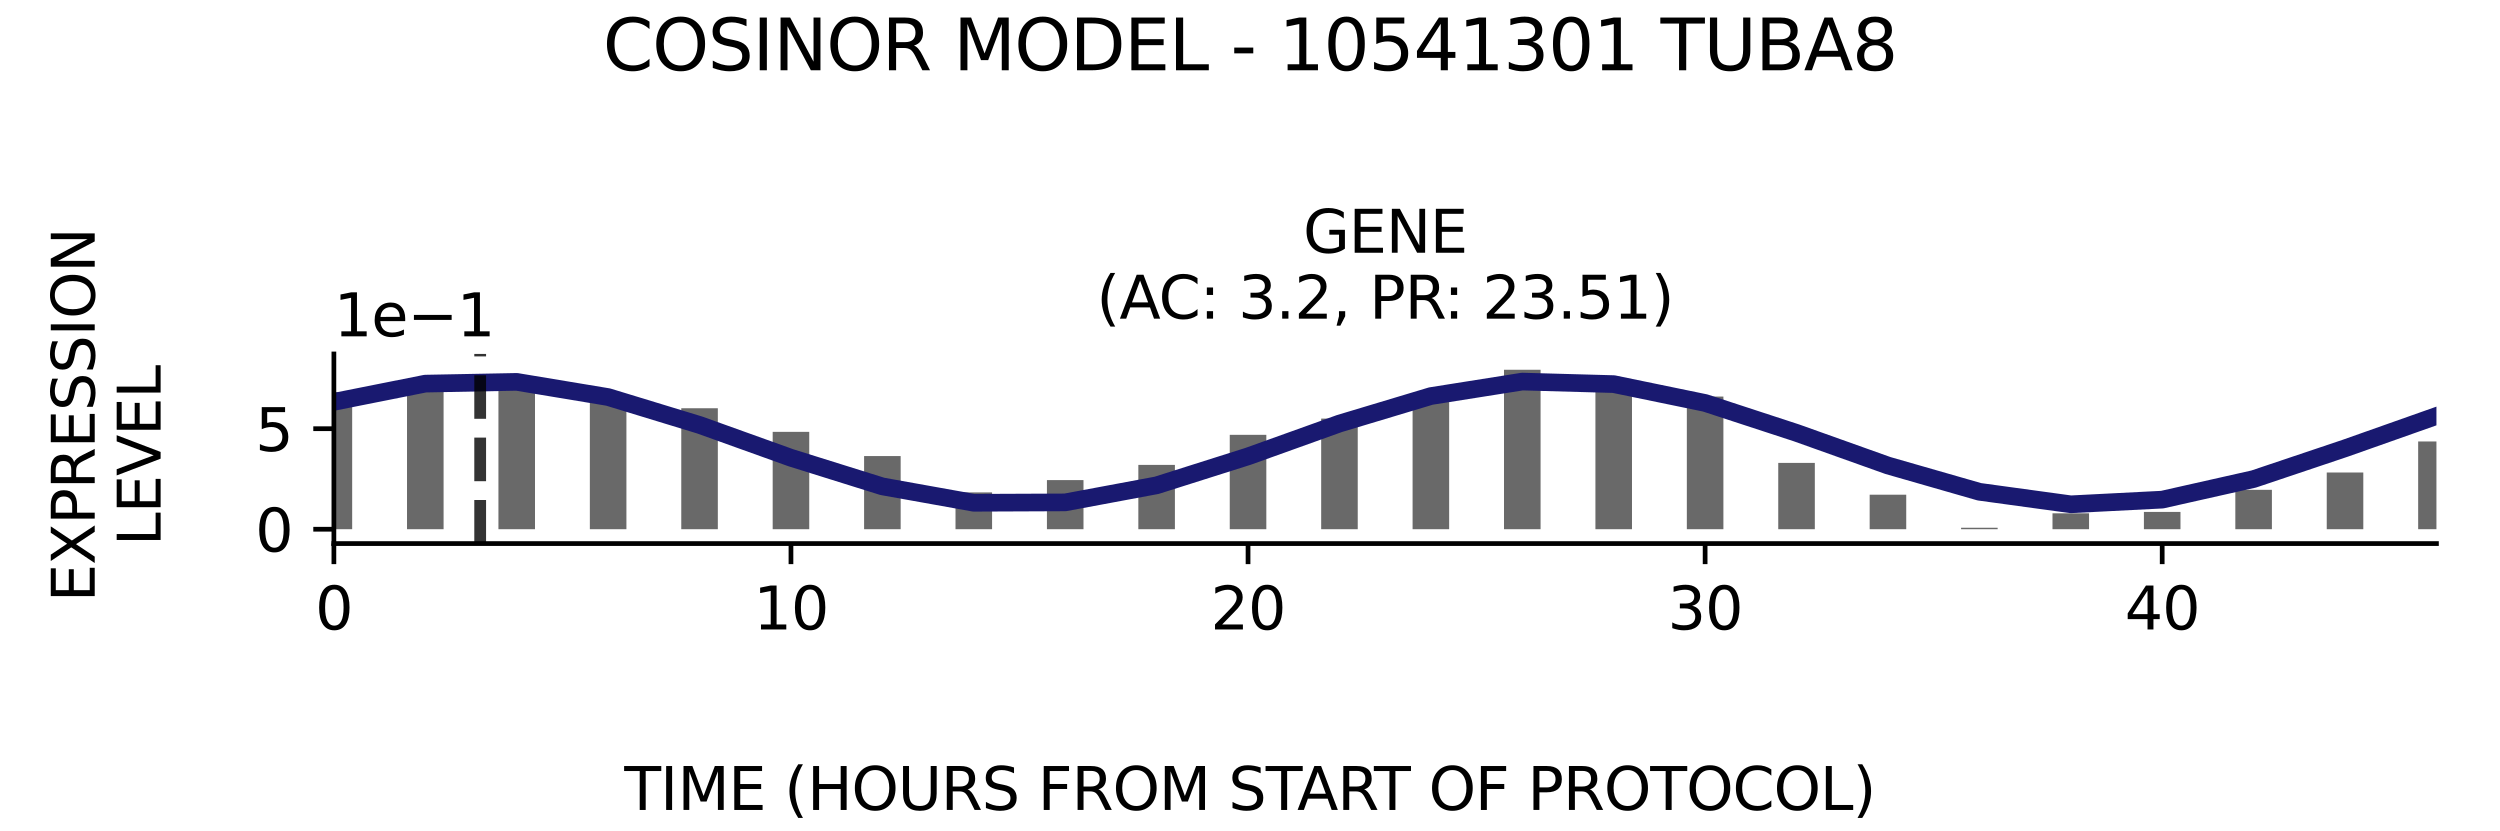 <?xml version="1.0" encoding="utf-8" standalone="no"?>
<!DOCTYPE svg PUBLIC "-//W3C//DTD SVG 1.1//EN"
  "http://www.w3.org/Graphics/SVG/1.1/DTD/svg11.dtd">
<svg xmlns:xlink="http://www.w3.org/1999/xlink" width="424.8pt" height="141.12pt" viewBox="0 0 424.8 141.12" xmlns="http://www.w3.org/2000/svg" version="1.1">
 <defs>
  <style type="text/css">*{stroke-linejoin: round; stroke-linecap: butt}</style>
 </defs>
 <g id="figure_1">
  <g id="patch_1">
   <path d="M 0 141.12 
L 424.8 141.12 
L 424.8 0 
L 0 0 
z
" style="fill: #ffffff"/>
  </g>
  <g id="axes_1">
   <g id="patch_2">
    <path d="M 56.734 92.36 
L 414 92.36 
L 414 60.144 
L 56.734 60.144 
z
" style="fill: #ffffff"/>
   </g>
   <g id="patch_3">
    <path d="M 53.627 89.924 
L 59.841 89.924 
L 59.841 66.644 
L 53.627 66.644 
z
" clip-path="url(#p36e1aa0101)" style="fill: #696969"/>
   </g>
   <g id="patch_4">
    <path d="M 69.161 89.924 
L 75.374 89.924 
L 75.374 64.8 
L 69.161 64.8 
z
" clip-path="url(#p36e1aa0101)" style="fill: #696969"/>
   </g>
   <g id="patch_5">
    <path d="M 84.694 89.924 
L 90.907 89.924 
L 90.907 65.281 
L 84.694 65.281 
z
" clip-path="url(#p36e1aa0101)" style="fill: #696969"/>
   </g>
   <g id="patch_6">
    <path d="M 100.227 89.924 
L 106.441 89.924 
L 106.441 67.302 
L 100.227 67.302 
z
" clip-path="url(#p36e1aa0101)" style="fill: #696969"/>
   </g>
   <g id="patch_7">
    <path d="M 115.761 89.924 
L 121.974 89.924 
L 121.974 69.37 
L 115.761 69.37 
z
" clip-path="url(#p36e1aa0101)" style="fill: #696969"/>
   </g>
   <g id="patch_8">
    <path d="M 131.294 89.924 
L 137.507 89.924 
L 137.507 73.38 
L 131.294 73.38 
z
" clip-path="url(#p36e1aa0101)" style="fill: #696969"/>
   </g>
   <g id="patch_9">
    <path d="M 146.827 89.924 
L 153.04 89.924 
L 153.04 77.495 
L 146.827 77.495 
z
" clip-path="url(#p36e1aa0101)" style="fill: #696969"/>
   </g>
   <g id="patch_10">
    <path d="M 162.36 89.924 
L 168.574 89.924 
L 168.574 83.67 
L 162.36 83.67 
z
" clip-path="url(#p36e1aa0101)" style="fill: #696969"/>
   </g>
   <g id="patch_11">
    <path d="M 177.894 89.924 
L 184.107 89.924 
L 184.107 81.578 
L 177.894 81.578 
z
" clip-path="url(#p36e1aa0101)" style="fill: #696969"/>
   </g>
   <g id="patch_12">
    <path d="M 193.427 89.924 
L 199.64 89.924 
L 199.64 78.995 
L 193.427 78.995 
z
" clip-path="url(#p36e1aa0101)" style="fill: #696969"/>
   </g>
   <g id="patch_13">
    <path d="M 208.96 89.924 
L 215.174 89.924 
L 215.174 73.885 
L 208.96 73.885 
z
" clip-path="url(#p36e1aa0101)" style="fill: #696969"/>
   </g>
   <g id="patch_14">
    <path d="M 224.494 89.924 
L 230.707 89.924 
L 230.707 71.128 
L 224.494 71.128 
z
" clip-path="url(#p36e1aa0101)" style="fill: #696969"/>
   </g>
   <g id="patch_15">
    <path d="M 240.027 89.924 
L 246.24 89.924 
L 246.24 67.968 
L 240.027 67.968 
z
" clip-path="url(#p36e1aa0101)" style="fill: #696969"/>
   </g>
   <g id="patch_16">
    <path d="M 255.56 89.924 
L 261.774 89.924 
L 261.774 62.829 
L 255.56 62.829 
z
" clip-path="url(#p36e1aa0101)" style="fill: #696969"/>
   </g>
   <g id="patch_17">
    <path d="M 271.094 89.924 
L 277.307 89.924 
L 277.307 65.321 
L 271.094 65.321 
z
" clip-path="url(#p36e1aa0101)" style="fill: #696969"/>
   </g>
   <g id="patch_18">
    <path d="M 286.627 89.924 
L 292.84 89.924 
L 292.84 67.383 
L 286.627 67.383 
z
" clip-path="url(#p36e1aa0101)" style="fill: #696969"/>
   </g>
   <g id="patch_19">
    <path d="M 302.16 89.924 
L 308.374 89.924 
L 308.374 78.656 
L 302.16 78.656 
z
" clip-path="url(#p36e1aa0101)" style="fill: #696969"/>
   </g>
   <g id="patch_20">
    <path d="M 317.694 89.924 
L 323.907 89.924 
L 323.907 84.059 
L 317.694 84.059 
z
" clip-path="url(#p36e1aa0101)" style="fill: #696969"/>
   </g>
   <g id="patch_21">
    <path d="M 333.227 89.924 
L 339.44 89.924 
L 339.44 89.675 
L 333.227 89.675 
z
" clip-path="url(#p36e1aa0101)" style="fill: #696969"/>
   </g>
   <g id="patch_22">
    <path d="M 348.76 89.924 
L 354.973 89.924 
L 354.973 87.223 
L 348.76 87.223 
z
" clip-path="url(#p36e1aa0101)" style="fill: #696969"/>
   </g>
   <g id="patch_23">
    <path d="M 364.293 89.924 
L 370.507 89.924 
L 370.507 86.986 
L 364.293 86.986 
z
" clip-path="url(#p36e1aa0101)" style="fill: #696969"/>
   </g>
   <g id="patch_24">
    <path d="M 379.827 89.924 
L 386.04 89.924 
L 386.04 83.23 
L 379.827 83.23 
z
" clip-path="url(#p36e1aa0101)" style="fill: #696969"/>
   </g>
   <g id="patch_25">
    <path d="M 395.36 89.924 
L 401.573 89.924 
L 401.573 80.288 
L 395.36 80.288 
z
" clip-path="url(#p36e1aa0101)" style="fill: #696969"/>
   </g>
   <g id="patch_26">
    <path d="M 410.893 89.924 
L 417.107 89.924 
L 417.107 75.017 
L 410.893 75.017 
z
" clip-path="url(#p36e1aa0101)" style="fill: #696969"/>
   </g>
   <g id="matplotlib.axis_1">
    <g id="xtick_1">
     <g id="line2d_1">
      <defs>
       <path id="m641d33c08c" d="M 0 0 
L 0 3.5 
" style="stroke: #000000; stroke-width: 0.8"/>
      </defs>
      <g>
       <use xlink:href="#m641d33c08c" x="56.734" y="92.36" style="stroke: #000000; stroke-width: 0.8"/>
      </g>
     </g>
     <g id="text_1">
      <!-- 0 -->
      <g transform="translate(53.553 106.958) scale(0.1 -0.1)">
       <defs>
        <path id="DejaVuSans-30" d="M 2034 4250 
Q 1547 4250 1301 3770 
Q 1056 3291 1056 2328 
Q 1056 1369 1301 889 
Q 1547 409 2034 409 
Q 2525 409 2770 889 
Q 3016 1369 3016 2328 
Q 3016 3291 2770 3770 
Q 2525 4250 2034 4250 
z
M 2034 4750 
Q 2819 4750 3233 4129 
Q 3647 3509 3647 2328 
Q 3647 1150 3233 529 
Q 2819 -91 2034 -91 
Q 1250 -91 836 529 
Q 422 1150 422 2328 
Q 422 3509 836 4129 
Q 1250 4750 2034 4750 
z
" transform="scale(0.016)"/>
       </defs>
       <use xlink:href="#DejaVuSans-30"/>
      </g>
     </g>
    </g>
    <g id="xtick_2">
     <g id="line2d_2">
      <g>
       <use xlink:href="#m641d33c08c" x="134.401" y="92.36" style="stroke: #000000; stroke-width: 0.8"/>
      </g>
     </g>
     <g id="text_2">
      <!-- 10 -->
      <g transform="translate(128.038 106.958) scale(0.1 -0.1)">
       <defs>
        <path id="DejaVuSans-31" d="M 794 531 
L 1825 531 
L 1825 4091 
L 703 3866 
L 703 4441 
L 1819 4666 
L 2450 4666 
L 2450 531 
L 3481 531 
L 3481 0 
L 794 0 
L 794 531 
z
" transform="scale(0.016)"/>
       </defs>
       <use xlink:href="#DejaVuSans-31"/>
       <use xlink:href="#DejaVuSans-30" x="63.623"/>
      </g>
     </g>
    </g>
    <g id="xtick_3">
     <g id="line2d_3">
      <g>
       <use xlink:href="#m641d33c08c" x="212.067" y="92.36" style="stroke: #000000; stroke-width: 0.8"/>
      </g>
     </g>
     <g id="text_3">
      <!-- 20 -->
      <g transform="translate(205.705 106.958) scale(0.1 -0.1)">
       <defs>
        <path id="DejaVuSans-32" d="M 1228 531 
L 3431 531 
L 3431 0 
L 469 0 
L 469 531 
Q 828 903 1448 1529 
Q 2069 2156 2228 2338 
Q 2531 2678 2651 2914 
Q 2772 3150 2772 3378 
Q 2772 3750 2511 3984 
Q 2250 4219 1831 4219 
Q 1534 4219 1204 4116 
Q 875 4013 500 3803 
L 500 4441 
Q 881 4594 1212 4672 
Q 1544 4750 1819 4750 
Q 2544 4750 2975 4387 
Q 3406 4025 3406 3419 
Q 3406 3131 3298 2873 
Q 3191 2616 2906 2266 
Q 2828 2175 2409 1742 
Q 1991 1309 1228 531 
z
" transform="scale(0.016)"/>
       </defs>
       <use xlink:href="#DejaVuSans-32"/>
       <use xlink:href="#DejaVuSans-30" x="63.623"/>
      </g>
     </g>
    </g>
    <g id="xtick_4">
     <g id="line2d_4">
      <g>
       <use xlink:href="#m641d33c08c" x="289.734" y="92.36" style="stroke: #000000; stroke-width: 0.8"/>
      </g>
     </g>
     <g id="text_4">
      <!-- 30 -->
      <g transform="translate(283.371 106.958) scale(0.1 -0.1)">
       <defs>
        <path id="DejaVuSans-33" d="M 2597 2516 
Q 3050 2419 3304 2112 
Q 3559 1806 3559 1356 
Q 3559 666 3084 287 
Q 2609 -91 1734 -91 
Q 1441 -91 1130 -33 
Q 819 25 488 141 
L 488 750 
Q 750 597 1062 519 
Q 1375 441 1716 441 
Q 2309 441 2620 675 
Q 2931 909 2931 1356 
Q 2931 1769 2642 2001 
Q 2353 2234 1838 2234 
L 1294 2234 
L 1294 2753 
L 1863 2753 
Q 2328 2753 2575 2939 
Q 2822 3125 2822 3475 
Q 2822 3834 2567 4026 
Q 2313 4219 1838 4219 
Q 1578 4219 1281 4162 
Q 984 4106 628 3988 
L 628 4550 
Q 988 4650 1302 4700 
Q 1616 4750 1894 4750 
Q 2613 4750 3031 4423 
Q 3450 4097 3450 3541 
Q 3450 3153 3228 2886 
Q 3006 2619 2597 2516 
z
" transform="scale(0.016)"/>
       </defs>
       <use xlink:href="#DejaVuSans-33"/>
       <use xlink:href="#DejaVuSans-30" x="63.623"/>
      </g>
     </g>
    </g>
    <g id="xtick_5">
     <g id="line2d_5">
      <g>
       <use xlink:href="#m641d33c08c" x="367.4" y="92.36" style="stroke: #000000; stroke-width: 0.8"/>
      </g>
     </g>
     <g id="text_5">
      <!-- 40 -->
      <g transform="translate(361.038 106.958) scale(0.1 -0.1)">
       <defs>
        <path id="DejaVuSans-34" d="M 2419 4116 
L 825 1625 
L 2419 1625 
L 2419 4116 
z
M 2253 4666 
L 3047 4666 
L 3047 1625 
L 3713 1625 
L 3713 1100 
L 3047 1100 
L 3047 0 
L 2419 0 
L 2419 1100 
L 313 1100 
L 313 1709 
L 2253 4666 
z
" transform="scale(0.016)"/>
       </defs>
       <use xlink:href="#DejaVuSans-34"/>
       <use xlink:href="#DejaVuSans-30" x="63.623"/>
      </g>
     </g>
    </g>
   </g>
   <g id="matplotlib.axis_2">
    <g id="ytick_1">
     <g id="line2d_6">
      <defs>
       <path id="md3976549a5" d="M 0 0 
L -3.5 0 
" style="stroke: #000000; stroke-width: 0.8"/>
      </defs>
      <g>
       <use xlink:href="#md3976549a5" x="56.734" y="89.924" style="stroke: #000000; stroke-width: 0.8"/>
      </g>
     </g>
     <g id="text_6">
      <!-- 0 -->
      <g transform="translate(43.371 93.723) scale(0.1 -0.1)">
       <use xlink:href="#DejaVuSans-30"/>
      </g>
     </g>
    </g>
    <g id="ytick_2">
     <g id="line2d_7">
      <g>
       <use xlink:href="#md3976549a5" x="56.734" y="72.844" style="stroke: #000000; stroke-width: 0.8"/>
      </g>
     </g>
     <g id="text_7">
      <!-- 5 -->
      <g transform="translate(43.371 76.643) scale(0.1 -0.1)">
       <defs>
        <path id="DejaVuSans-35" d="M 691 4666 
L 3169 4666 
L 3169 4134 
L 1269 4134 
L 1269 2991 
Q 1406 3038 1543 3061 
Q 1681 3084 1819 3084 
Q 2600 3084 3056 2656 
Q 3513 2228 3513 1497 
Q 3513 744 3044 326 
Q 2575 -91 1722 -91 
Q 1428 -91 1123 -41 
Q 819 9 494 109 
L 494 744 
Q 775 591 1075 516 
Q 1375 441 1709 441 
Q 2250 441 2565 725 
Q 2881 1009 2881 1497 
Q 2881 1984 2565 2268 
Q 2250 2553 1709 2553 
Q 1456 2553 1204 2497 
Q 953 2441 691 2322 
L 691 4666 
z
" transform="scale(0.016)"/>
       </defs>
       <use xlink:href="#DejaVuSans-35"/>
      </g>
     </g>
    </g>
    <g id="text_8">
     <!-- 1e−1 -->
     <g transform="translate(56.734 57.144) scale(0.1 -0.1)">
      <defs>
       <path id="DejaVuSans-65" d="M 3597 1894 
L 3597 1613 
L 953 1613 
Q 991 1019 1311 708 
Q 1631 397 2203 397 
Q 2534 397 2845 478 
Q 3156 559 3463 722 
L 3463 178 
Q 3153 47 2828 -22 
Q 2503 -91 2169 -91 
Q 1331 -91 842 396 
Q 353 884 353 1716 
Q 353 2575 817 3079 
Q 1281 3584 2069 3584 
Q 2775 3584 3186 3129 
Q 3597 2675 3597 1894 
z
M 3022 2063 
Q 3016 2534 2758 2815 
Q 2500 3097 2075 3097 
Q 1594 3097 1305 2825 
Q 1016 2553 972 2059 
L 3022 2063 
z
" transform="scale(0.016)"/>
       <path id="DejaVuSans-2212" d="M 678 2272 
L 4684 2272 
L 4684 1741 
L 678 1741 
L 678 2272 
z
" transform="scale(0.016)"/>
      </defs>
      <use xlink:href="#DejaVuSans-31"/>
      <use xlink:href="#DejaVuSans-65" x="63.623"/>
      <use xlink:href="#DejaVuSans-2212" x="125.146"/>
      <use xlink:href="#DejaVuSans-31" x="208.936"/>
     </g>
    </g>
   </g>
   <g id="line2d_8">
    <path d="M 56.734 68.281 
L 72.267 65.186 
L 87.801 64.887 
L 103.334 67.468 
L 118.867 72.209 
L 134.401 77.787 
L 149.934 82.646 
L 165.467 85.431 
L 181 85.365 
L 196.534 82.466 
L 212.067 77.543 
L 227.6 71.969 
L 243.134 67.299 
L 258.667 64.837 
L 274.2 65.268 
L 289.734 68.472 
L 305.267 73.557 
L 320.8 79.102 
L 336.333 83.562 
L 351.867 85.692 
L 367.4 84.898 
L 382.933 81.401 
L 398.467 76.177 
L 414 70.684 
" clip-path="url(#p36e1aa0101)" style="fill: none; stroke: #191970; stroke-width: 3; stroke-linecap: square"/>
   </g>
   <g id="line2d_9">
    <path d="M 81.592 92.36 
L 81.592 60.144 
" clip-path="url(#p36e1aa0101)" style="fill: none; stroke-dasharray: 7.4,3.2; stroke-dashoffset: 0; stroke: #000000; stroke-opacity: 0.8; stroke-width: 2"/>
   </g>
   <g id="patch_27">
    <path d="M 56.734 92.36 
L 56.734 60.144 
" style="fill: none; stroke: #000000; stroke-width: 0.8; stroke-linejoin: miter; stroke-linecap: square"/>
   </g>
   <g id="patch_28">
    <path d="M 56.734 92.36 
L 414 92.36 
" style="fill: none; stroke: #000000; stroke-width: 0.8; stroke-linejoin: miter; stroke-linecap: square"/>
   </g>
   <g id="text_9">
    <!-- GENE -->
    <g transform="translate(221.433 42.946) scale(0.1 -0.1)">
     <defs>
      <path id="DejaVuSans-47" d="M 3809 666 
L 3809 1919 
L 2778 1919 
L 2778 2438 
L 4434 2438 
L 4434 434 
Q 4069 175 3628 42 
Q 3188 -91 2688 -91 
Q 1594 -91 976 548 
Q 359 1188 359 2328 
Q 359 3472 976 4111 
Q 1594 4750 2688 4750 
Q 3144 4750 3555 4637 
Q 3966 4525 4313 4306 
L 4313 3634 
Q 3963 3931 3569 4081 
Q 3175 4231 2741 4231 
Q 1884 4231 1454 3753 
Q 1025 3275 1025 2328 
Q 1025 1384 1454 906 
Q 1884 428 2741 428 
Q 3075 428 3337 486 
Q 3600 544 3809 666 
z
" transform="scale(0.016)"/>
      <path id="DejaVuSans-45" d="M 628 4666 
L 3578 4666 
L 3578 4134 
L 1259 4134 
L 1259 2753 
L 3481 2753 
L 3481 2222 
L 1259 2222 
L 1259 531 
L 3634 531 
L 3634 0 
L 628 0 
L 628 4666 
z
" transform="scale(0.016)"/>
      <path id="DejaVuSans-4e" d="M 628 4666 
L 1478 4666 
L 3547 763 
L 3547 4666 
L 4159 4666 
L 4159 0 
L 3309 0 
L 1241 3903 
L 1241 0 
L 628 0 
L 628 4666 
z
" transform="scale(0.016)"/>
     </defs>
     <use xlink:href="#DejaVuSans-47"/>
     <use xlink:href="#DejaVuSans-45" x="77.49"/>
     <use xlink:href="#DejaVuSans-4e" x="140.674"/>
     <use xlink:href="#DejaVuSans-45" x="215.479"/>
    </g>
    <!-- (AC: 3.2, PR: 23.51) -->
    <g transform="translate(186.318 54.144) scale(0.1 -0.1)">
     <defs>
      <path id="DejaVuSans-28" d="M 1984 4856 
Q 1566 4138 1362 3434 
Q 1159 2731 1159 2009 
Q 1159 1288 1364 580 
Q 1569 -128 1984 -844 
L 1484 -844 
Q 1016 -109 783 600 
Q 550 1309 550 2009 
Q 550 2706 781 3412 
Q 1013 4119 1484 4856 
L 1984 4856 
z
" transform="scale(0.016)"/>
      <path id="DejaVuSans-41" d="M 2188 4044 
L 1331 1722 
L 3047 1722 
L 2188 4044 
z
M 1831 4666 
L 2547 4666 
L 4325 0 
L 3669 0 
L 3244 1197 
L 1141 1197 
L 716 0 
L 50 0 
L 1831 4666 
z
" transform="scale(0.016)"/>
      <path id="DejaVuSans-43" d="M 4122 4306 
L 4122 3641 
Q 3803 3938 3442 4084 
Q 3081 4231 2675 4231 
Q 1875 4231 1450 3742 
Q 1025 3253 1025 2328 
Q 1025 1406 1450 917 
Q 1875 428 2675 428 
Q 3081 428 3442 575 
Q 3803 722 4122 1019 
L 4122 359 
Q 3791 134 3420 21 
Q 3050 -91 2638 -91 
Q 1578 -91 968 557 
Q 359 1206 359 2328 
Q 359 3453 968 4101 
Q 1578 4750 2638 4750 
Q 3056 4750 3426 4639 
Q 3797 4528 4122 4306 
z
" transform="scale(0.016)"/>
      <path id="DejaVuSans-3a" d="M 750 794 
L 1409 794 
L 1409 0 
L 750 0 
L 750 794 
z
M 750 3309 
L 1409 3309 
L 1409 2516 
L 750 2516 
L 750 3309 
z
" transform="scale(0.016)"/>
      <path id="DejaVuSans-20" transform="scale(0.016)"/>
      <path id="DejaVuSans-2e" d="M 684 794 
L 1344 794 
L 1344 0 
L 684 0 
L 684 794 
z
" transform="scale(0.016)"/>
      <path id="DejaVuSans-2c" d="M 750 794 
L 1409 794 
L 1409 256 
L 897 -744 
L 494 -744 
L 750 256 
L 750 794 
z
" transform="scale(0.016)"/>
      <path id="DejaVuSans-50" d="M 1259 4147 
L 1259 2394 
L 2053 2394 
Q 2494 2394 2734 2622 
Q 2975 2850 2975 3272 
Q 2975 3691 2734 3919 
Q 2494 4147 2053 4147 
L 1259 4147 
z
M 628 4666 
L 2053 4666 
Q 2838 4666 3239 4311 
Q 3641 3956 3641 3272 
Q 3641 2581 3239 2228 
Q 2838 1875 2053 1875 
L 1259 1875 
L 1259 0 
L 628 0 
L 628 4666 
z
" transform="scale(0.016)"/>
      <path id="DejaVuSans-52" d="M 2841 2188 
Q 3044 2119 3236 1894 
Q 3428 1669 3622 1275 
L 4263 0 
L 3584 0 
L 2988 1197 
Q 2756 1666 2539 1819 
Q 2322 1972 1947 1972 
L 1259 1972 
L 1259 0 
L 628 0 
L 628 4666 
L 2053 4666 
Q 2853 4666 3247 4331 
Q 3641 3997 3641 3322 
Q 3641 2881 3436 2590 
Q 3231 2300 2841 2188 
z
M 1259 4147 
L 1259 2491 
L 2053 2491 
Q 2509 2491 2742 2702 
Q 2975 2913 2975 3322 
Q 2975 3731 2742 3939 
Q 2509 4147 2053 4147 
L 1259 4147 
z
" transform="scale(0.016)"/>
      <path id="DejaVuSans-29" d="M 513 4856 
L 1013 4856 
Q 1481 4119 1714 3412 
Q 1947 2706 1947 2009 
Q 1947 1309 1714 600 
Q 1481 -109 1013 -844 
L 513 -844 
Q 928 -128 1133 580 
Q 1338 1288 1338 2009 
Q 1338 2731 1133 3434 
Q 928 4138 513 4856 
z
" transform="scale(0.016)"/>
     </defs>
     <use xlink:href="#DejaVuSans-28"/>
     <use xlink:href="#DejaVuSans-41" x="39.014"/>
     <use xlink:href="#DejaVuSans-43" x="105.672"/>
     <use xlink:href="#DejaVuSans-3a" x="175.496"/>
     <use xlink:href="#DejaVuSans-20" x="209.188"/>
     <use xlink:href="#DejaVuSans-33" x="240.975"/>
     <use xlink:href="#DejaVuSans-2e" x="304.598"/>
     <use xlink:href="#DejaVuSans-32" x="336.385"/>
     <use xlink:href="#DejaVuSans-2c" x="400.008"/>
     <use xlink:href="#DejaVuSans-20" x="431.795"/>
     <use xlink:href="#DejaVuSans-50" x="463.582"/>
     <use xlink:href="#DejaVuSans-52" x="523.885"/>
     <use xlink:href="#DejaVuSans-3a" x="590.242"/>
     <use xlink:href="#DejaVuSans-20" x="623.934"/>
     <use xlink:href="#DejaVuSans-32" x="655.721"/>
     <use xlink:href="#DejaVuSans-33" x="719.344"/>
     <use xlink:href="#DejaVuSans-2e" x="782.967"/>
     <use xlink:href="#DejaVuSans-35" x="814.754"/>
     <use xlink:href="#DejaVuSans-31" x="878.377"/>
     <use xlink:href="#DejaVuSans-29" x="942"/>
    </g>
   </g>
  </g>
  <g id="text_10">
   <!-- COSINOR MODEL - 10541301 TUBA8 -->
   <g transform="translate(102.446 11.941) scale(0.12 -0.12)">
    <defs>
     <path id="DejaVuSans-4f" d="M 2522 4238 
Q 1834 4238 1429 3725 
Q 1025 3213 1025 2328 
Q 1025 1447 1429 934 
Q 1834 422 2522 422 
Q 3209 422 3611 934 
Q 4013 1447 4013 2328 
Q 4013 3213 3611 3725 
Q 3209 4238 2522 4238 
z
M 2522 4750 
Q 3503 4750 4090 4092 
Q 4678 3434 4678 2328 
Q 4678 1225 4090 567 
Q 3503 -91 2522 -91 
Q 1538 -91 948 565 
Q 359 1222 359 2328 
Q 359 3434 948 4092 
Q 1538 4750 2522 4750 
z
" transform="scale(0.016)"/>
     <path id="DejaVuSans-53" d="M 3425 4513 
L 3425 3897 
Q 3066 4069 2747 4153 
Q 2428 4238 2131 4238 
Q 1616 4238 1336 4038 
Q 1056 3838 1056 3469 
Q 1056 3159 1242 3001 
Q 1428 2844 1947 2747 
L 2328 2669 
Q 3034 2534 3370 2195 
Q 3706 1856 3706 1288 
Q 3706 609 3251 259 
Q 2797 -91 1919 -91 
Q 1588 -91 1214 -16 
Q 841 59 441 206 
L 441 856 
Q 825 641 1194 531 
Q 1563 422 1919 422 
Q 2459 422 2753 634 
Q 3047 847 3047 1241 
Q 3047 1584 2836 1778 
Q 2625 1972 2144 2069 
L 1759 2144 
Q 1053 2284 737 2584 
Q 422 2884 422 3419 
Q 422 4038 858 4394 
Q 1294 4750 2059 4750 
Q 2388 4750 2728 4690 
Q 3069 4631 3425 4513 
z
" transform="scale(0.016)"/>
     <path id="DejaVuSans-49" d="M 628 4666 
L 1259 4666 
L 1259 0 
L 628 0 
L 628 4666 
z
" transform="scale(0.016)"/>
     <path id="DejaVuSans-4d" d="M 628 4666 
L 1569 4666 
L 2759 1491 
L 3956 4666 
L 4897 4666 
L 4897 0 
L 4281 0 
L 4281 4097 
L 3078 897 
L 2444 897 
L 1241 4097 
L 1241 0 
L 628 0 
L 628 4666 
z
" transform="scale(0.016)"/>
     <path id="DejaVuSans-44" d="M 1259 4147 
L 1259 519 
L 2022 519 
Q 2988 519 3436 956 
Q 3884 1394 3884 2338 
Q 3884 3275 3436 3711 
Q 2988 4147 2022 4147 
L 1259 4147 
z
M 628 4666 
L 1925 4666 
Q 3281 4666 3915 4102 
Q 4550 3538 4550 2338 
Q 4550 1131 3912 565 
Q 3275 0 1925 0 
L 628 0 
L 628 4666 
z
" transform="scale(0.016)"/>
     <path id="DejaVuSans-4c" d="M 628 4666 
L 1259 4666 
L 1259 531 
L 3531 531 
L 3531 0 
L 628 0 
L 628 4666 
z
" transform="scale(0.016)"/>
     <path id="DejaVuSans-2d" d="M 313 2009 
L 1997 2009 
L 1997 1497 
L 313 1497 
L 313 2009 
z
" transform="scale(0.016)"/>
     <path id="DejaVuSans-54" d="M -19 4666 
L 3928 4666 
L 3928 4134 
L 2272 4134 
L 2272 0 
L 1638 0 
L 1638 4134 
L -19 4134 
L -19 4666 
z
" transform="scale(0.016)"/>
     <path id="DejaVuSans-55" d="M 556 4666 
L 1191 4666 
L 1191 1831 
Q 1191 1081 1462 751 
Q 1734 422 2344 422 
Q 2950 422 3222 751 
Q 3494 1081 3494 1831 
L 3494 4666 
L 4128 4666 
L 4128 1753 
Q 4128 841 3676 375 
Q 3225 -91 2344 -91 
Q 1459 -91 1007 375 
Q 556 841 556 1753 
L 556 4666 
z
" transform="scale(0.016)"/>
     <path id="DejaVuSans-42" d="M 1259 2228 
L 1259 519 
L 2272 519 
Q 2781 519 3026 730 
Q 3272 941 3272 1375 
Q 3272 1813 3026 2020 
Q 2781 2228 2272 2228 
L 1259 2228 
z
M 1259 4147 
L 1259 2741 
L 2194 2741 
Q 2656 2741 2882 2914 
Q 3109 3088 3109 3444 
Q 3109 3797 2882 3972 
Q 2656 4147 2194 4147 
L 1259 4147 
z
M 628 4666 
L 2241 4666 
Q 2963 4666 3353 4366 
Q 3744 4066 3744 3513 
Q 3744 3084 3544 2831 
Q 3344 2578 2956 2516 
Q 3422 2416 3680 2098 
Q 3938 1781 3938 1306 
Q 3938 681 3513 340 
Q 3088 0 2303 0 
L 628 0 
L 628 4666 
z
" transform="scale(0.016)"/>
     <path id="DejaVuSans-38" d="M 2034 2216 
Q 1584 2216 1326 1975 
Q 1069 1734 1069 1313 
Q 1069 891 1326 650 
Q 1584 409 2034 409 
Q 2484 409 2743 651 
Q 3003 894 3003 1313 
Q 3003 1734 2745 1975 
Q 2488 2216 2034 2216 
z
M 1403 2484 
Q 997 2584 770 2862 
Q 544 3141 544 3541 
Q 544 4100 942 4425 
Q 1341 4750 2034 4750 
Q 2731 4750 3128 4425 
Q 3525 4100 3525 3541 
Q 3525 3141 3298 2862 
Q 3072 2584 2669 2484 
Q 3125 2378 3379 2068 
Q 3634 1759 3634 1313 
Q 3634 634 3220 271 
Q 2806 -91 2034 -91 
Q 1263 -91 848 271 
Q 434 634 434 1313 
Q 434 1759 690 2068 
Q 947 2378 1403 2484 
z
M 1172 3481 
Q 1172 3119 1398 2916 
Q 1625 2713 2034 2713 
Q 2441 2713 2670 2916 
Q 2900 3119 2900 3481 
Q 2900 3844 2670 4047 
Q 2441 4250 2034 4250 
Q 1625 4250 1398 4047 
Q 1172 3844 1172 3481 
z
" transform="scale(0.016)"/>
    </defs>
    <use xlink:href="#DejaVuSans-43"/>
    <use xlink:href="#DejaVuSans-4f" x="69.824"/>
    <use xlink:href="#DejaVuSans-53" x="148.535"/>
    <use xlink:href="#DejaVuSans-49" x="212.012"/>
    <use xlink:href="#DejaVuSans-4e" x="241.504"/>
    <use xlink:href="#DejaVuSans-4f" x="316.309"/>
    <use xlink:href="#DejaVuSans-52" x="395.02"/>
    <use xlink:href="#DejaVuSans-20" x="464.502"/>
    <use xlink:href="#DejaVuSans-4d" x="496.289"/>
    <use xlink:href="#DejaVuSans-4f" x="582.568"/>
    <use xlink:href="#DejaVuSans-44" x="661.279"/>
    <use xlink:href="#DejaVuSans-45" x="738.281"/>
    <use xlink:href="#DejaVuSans-4c" x="801.465"/>
    <use xlink:href="#DejaVuSans-20" x="857.178"/>
    <use xlink:href="#DejaVuSans-2d" x="888.965"/>
    <use xlink:href="#DejaVuSans-20" x="925.049"/>
    <use xlink:href="#DejaVuSans-31" x="956.836"/>
    <use xlink:href="#DejaVuSans-30" x="1020.459"/>
    <use xlink:href="#DejaVuSans-35" x="1084.082"/>
    <use xlink:href="#DejaVuSans-34" x="1147.705"/>
    <use xlink:href="#DejaVuSans-31" x="1211.328"/>
    <use xlink:href="#DejaVuSans-33" x="1274.951"/>
    <use xlink:href="#DejaVuSans-30" x="1338.574"/>
    <use xlink:href="#DejaVuSans-31" x="1402.197"/>
    <use xlink:href="#DejaVuSans-20" x="1465.82"/>
    <use xlink:href="#DejaVuSans-54" x="1497.607"/>
    <use xlink:href="#DejaVuSans-55" x="1558.691"/>
    <use xlink:href="#DejaVuSans-42" x="1631.885"/>
    <use xlink:href="#DejaVuSans-41" x="1700.488"/>
    <use xlink:href="#DejaVuSans-38" x="1768.896"/>
   </g>
  </g>
  <g id="text_11">
   <!-- TIME (HOURS FROM START OF PROTOCOL) -->
   <g transform="translate(106.08 137.629) scale(0.1 -0.1)">
    <defs>
     <path id="DejaVuSans-48" d="M 628 4666 
L 1259 4666 
L 1259 2753 
L 3553 2753 
L 3553 4666 
L 4184 4666 
L 4184 0 
L 3553 0 
L 3553 2222 
L 1259 2222 
L 1259 0 
L 628 0 
L 628 4666 
z
" transform="scale(0.016)"/>
     <path id="DejaVuSans-46" d="M 628 4666 
L 3309 4666 
L 3309 4134 
L 1259 4134 
L 1259 2759 
L 3109 2759 
L 3109 2228 
L 1259 2228 
L 1259 0 
L 628 0 
L 628 4666 
z
" transform="scale(0.016)"/>
    </defs>
    <use xlink:href="#DejaVuSans-54"/>
    <use xlink:href="#DejaVuSans-49" x="61.084"/>
    <use xlink:href="#DejaVuSans-4d" x="90.576"/>
    <use xlink:href="#DejaVuSans-45" x="176.855"/>
    <use xlink:href="#DejaVuSans-20" x="240.039"/>
    <use xlink:href="#DejaVuSans-28" x="271.826"/>
    <use xlink:href="#DejaVuSans-48" x="310.84"/>
    <use xlink:href="#DejaVuSans-4f" x="386.035"/>
    <use xlink:href="#DejaVuSans-55" x="464.746"/>
    <use xlink:href="#DejaVuSans-52" x="537.939"/>
    <use xlink:href="#DejaVuSans-53" x="607.422"/>
    <use xlink:href="#DejaVuSans-20" x="670.898"/>
    <use xlink:href="#DejaVuSans-46" x="702.686"/>
    <use xlink:href="#DejaVuSans-52" x="760.205"/>
    <use xlink:href="#DejaVuSans-4f" x="829.688"/>
    <use xlink:href="#DejaVuSans-4d" x="908.398"/>
    <use xlink:href="#DejaVuSans-20" x="994.678"/>
    <use xlink:href="#DejaVuSans-53" x="1026.465"/>
    <use xlink:href="#DejaVuSans-54" x="1089.941"/>
    <use xlink:href="#DejaVuSans-41" x="1143.275"/>
    <use xlink:href="#DejaVuSans-52" x="1211.684"/>
    <use xlink:href="#DejaVuSans-54" x="1273.916"/>
    <use xlink:href="#DejaVuSans-20" x="1335"/>
    <use xlink:href="#DejaVuSans-4f" x="1366.787"/>
    <use xlink:href="#DejaVuSans-46" x="1445.498"/>
    <use xlink:href="#DejaVuSans-20" x="1503.018"/>
    <use xlink:href="#DejaVuSans-50" x="1534.805"/>
    <use xlink:href="#DejaVuSans-52" x="1595.107"/>
    <use xlink:href="#DejaVuSans-4f" x="1664.59"/>
    <use xlink:href="#DejaVuSans-54" x="1743.301"/>
    <use xlink:href="#DejaVuSans-4f" x="1804.385"/>
    <use xlink:href="#DejaVuSans-43" x="1883.096"/>
    <use xlink:href="#DejaVuSans-4f" x="1952.92"/>
    <use xlink:href="#DejaVuSans-4c" x="2031.631"/>
    <use xlink:href="#DejaVuSans-29" x="2087.344"/>
   </g>
  </g>
  <g id="text_12">
   <!-- EXPRESSION -->
   <g transform="translate(16.094 102.293) rotate(-90) scale(0.1 -0.1)">
    <defs>
     <path id="DejaVuSans-58" d="M 403 4666 
L 1081 4666 
L 2241 2931 
L 3406 4666 
L 4084 4666 
L 2584 2425 
L 4184 0 
L 3506 0 
L 2194 1984 
L 872 0 
L 191 0 
L 1856 2491 
L 403 4666 
z
" transform="scale(0.016)"/>
    </defs>
    <use xlink:href="#DejaVuSans-45"/>
    <use xlink:href="#DejaVuSans-58" x="63.184"/>
    <use xlink:href="#DejaVuSans-50" x="131.689"/>
    <use xlink:href="#DejaVuSans-52" x="191.992"/>
    <use xlink:href="#DejaVuSans-45" x="261.475"/>
    <use xlink:href="#DejaVuSans-53" x="324.658"/>
    <use xlink:href="#DejaVuSans-53" x="388.135"/>
    <use xlink:href="#DejaVuSans-49" x="451.611"/>
    <use xlink:href="#DejaVuSans-4f" x="481.104"/>
    <use xlink:href="#DejaVuSans-4e" x="559.814"/>
   </g>
   <!--    LEVEL   -->
   <g transform="translate(27.292 102.293) rotate(-90) scale(0.1 -0.1)">
    <defs>
     <path id="DejaVuSans-56" d="M 1831 0 
L 50 4666 
L 709 4666 
L 2188 738 
L 3669 4666 
L 4325 4666 
L 2547 0 
L 1831 0 
z
" transform="scale(0.016)"/>
    </defs>
    <use xlink:href="#DejaVuSans-20"/>
    <use xlink:href="#DejaVuSans-20" x="31.787"/>
    <use xlink:href="#DejaVuSans-20" x="63.574"/>
    <use xlink:href="#DejaVuSans-4c" x="95.361"/>
    <use xlink:href="#DejaVuSans-45" x="151.074"/>
    <use xlink:href="#DejaVuSans-56" x="214.258"/>
    <use xlink:href="#DejaVuSans-45" x="282.666"/>
    <use xlink:href="#DejaVuSans-4c" x="345.85"/>
    <use xlink:href="#DejaVuSans-20" x="401.562"/>
    <use xlink:href="#DejaVuSans-20" x="433.35"/>
   </g>
  </g>
 </g>
 <defs>
  <clipPath id="p36e1aa0101">
   <rect x="56.734" y="60.144" width="357.266" height="32.216"/>
  </clipPath>
 </defs>
</svg>
